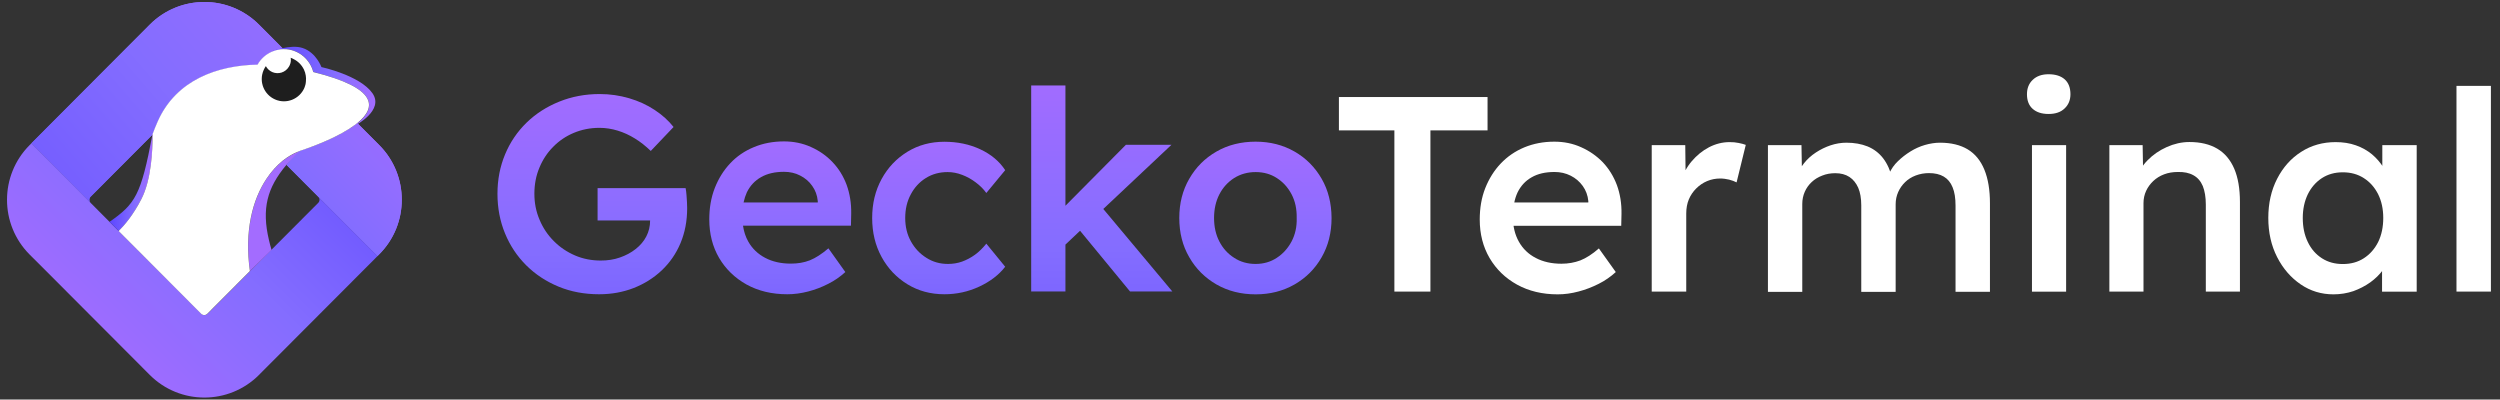 <?xml version="1.0" encoding="UTF-8"?>
<svg xmlns="http://www.w3.org/2000/svg" xmlns:xlink="http://www.w3.org/1999/xlink" width="219px" height="35px" viewBox="0 0 219 35" version="1.1">
<rect x="0" y="0" width="219" height="35" fill="#333333" stroke="none"/>
<defs>
<linearGradient id="linear0" gradientUnits="userSpaceOnUse" x1="165.885" y1="462.991" x2="485.648" y2="137.378" gradientTransform="matrix(0.076,0,0,0.076,0,0.008)">
<stop offset="0" style="stop-color:rgb(36.471%,27.843%,100%);stop-opacity:1;"/>
<stop offset="0.59" style="stop-color:rgb(51.765%,42.745%,100%);stop-opacity:1;"/>
<stop offset="1" style="stop-color:rgb(63.922%,42.353%,100%);stop-opacity:1;"/>
</linearGradient>
<linearGradient id="linear1" gradientUnits="userSpaceOnUse" x1="223.462" y1="397.571" x2="494.665" y2="132.462" gradientTransform="matrix(0.076,0,0,0.076,0,0.008)">
<stop offset="0" style="stop-color:rgb(36.471%,27.843%,100%);stop-opacity:1;"/>
<stop offset="0.59" style="stop-color:rgb(51.765%,42.745%,100%);stop-opacity:1;"/>
<stop offset="1" style="stop-color:rgb(63.922%,42.353%,100%);stop-opacity:1;"/>
</linearGradient>
<linearGradient id="linear2" gradientUnits="userSpaceOnUse" x1="-2.189" y1="297.936" x2="317.574" y2="-27.677" gradientTransform="matrix(0.076,0,0,0.076,0,0.008)">
<stop offset="0" style="stop-color:rgb(36.471%,27.843%,100%);stop-opacity:1;"/>
<stop offset="0.59" style="stop-color:rgb(51.765%,42.745%,100%);stop-opacity:1;"/>
<stop offset="1" style="stop-color:rgb(63.922%,42.353%,100%);stop-opacity:1;"/>
</linearGradient>
<linearGradient id="linear3" gradientUnits="userSpaceOnUse" x1="-143.128" y1="382.651" x2="417.561" y2="-102.873" gradientTransform="matrix(0.076,0,0,0.076,0,0.008)">
<stop offset="0" style="stop-color:rgb(36.471%,27.843%,100%);stop-opacity:1;"/>
<stop offset="0.59" style="stop-color:rgb(51.765%,42.745%,100%);stop-opacity:1;"/>
<stop offset="1" style="stop-color:rgb(63.922%,42.353%,100%);stop-opacity:1;"/>
</linearGradient>
<linearGradient id="linear4" gradientUnits="userSpaceOnUse" x1="413.414" y1="50.176" x2="76.188" y2="391.465" gradientTransform="matrix(0.076,0,0,0.076,0,0.008)">
<stop offset="0" style="stop-color:rgb(36.471%,27.843%,100%);stop-opacity:1;"/>
<stop offset="0.59" style="stop-color:rgb(51.765%,42.745%,100%);stop-opacity:1;"/>
<stop offset="1" style="stop-color:rgb(63.922%,42.353%,100%);stop-opacity:1;"/>
</linearGradient>
<linearGradient id="linear5" gradientUnits="userSpaceOnUse" x1="126.44" y1="210.063" x2="176.185" y2="210.063" gradientTransform="matrix(0.076,0,0,0.076,0,0.008)">
<stop offset="0" style="stop-color:rgb(36.471%,27.843%,100%);stop-opacity:1;"/>
<stop offset="0.59" style="stop-color:rgb(51.765%,42.745%,100%);stop-opacity:1;"/>
<stop offset="1" style="stop-color:rgb(63.922%,42.353%,100%);stop-opacity:1;"/>
</linearGradient>
<linearGradient id="linear6" gradientUnits="userSpaceOnUse" x1="-554.734" y1="2948.175" x2="4.568" y2="1197.315" gradientTransform="matrix(0.076,0,0,0.076,0,0.008)">
<stop offset="0" style="stop-color:rgb(36.471%,27.843%,100%);stop-opacity:1;"/>
<stop offset="0.59" style="stop-color:rgb(51.765%,42.745%,100%);stop-opacity:1;"/>
<stop offset="1" style="stop-color:rgb(63.922%,42.353%,100%);stop-opacity:1;"/>
</linearGradient>
<linearGradient id="linear7" gradientUnits="userSpaceOnUse" x1="-562.471" y1="2945.704" x2="-3.169" y2="1194.843" gradientTransform="matrix(0.076,0,0,0.076,0,0.008)">
<stop offset="0" style="stop-color:rgb(36.471%,27.843%,100%);stop-opacity:1;"/>
<stop offset="0.59" style="stop-color:rgb(51.765%,42.745%,100%);stop-opacity:1;"/>
<stop offset="1" style="stop-color:rgb(63.922%,42.353%,100%);stop-opacity:1;"/>
</linearGradient>
<linearGradient id="linear8" gradientUnits="userSpaceOnUse" x1="313.931" y1="99.012" x2="433.147" y2="99.012" gradientTransform="matrix(0.076,0,0,0.076,0,0.008)">
<stop offset="0" style="stop-color:rgb(36.471%,27.843%,100%);stop-opacity:1;"/>
<stop offset="0.59" style="stop-color:rgb(51.765%,42.745%,100%);stop-opacity:1;"/>
<stop offset="1" style="stop-color:rgb(63.922%,42.353%,100%);stop-opacity:1;"/>
</linearGradient>
<linearGradient id="linear9" gradientUnits="userSpaceOnUse" x1="683.386" y1="569.469" x2="683.386" y2="97.326" gradientTransform="matrix(0.076,0,0,0.076,0,0.008)">
<stop offset="0" style="stop-color:rgb(36.471%,27.843%,100%);stop-opacity:1;"/>
<stop offset="0.59" style="stop-color:rgb(51.765%,42.745%,100%);stop-opacity:1;"/>
<stop offset="1" style="stop-color:rgb(63.922%,42.353%,100%);stop-opacity:1;"/>
</linearGradient>
<linearGradient id="linear10" gradientUnits="userSpaceOnUse" x1="900.411" y1="514.913" x2="900.411" y2="154.403" gradientTransform="matrix(0.076,0,0,0.076,0,0.008)">
<stop offset="0" style="stop-color:rgb(36.471%,27.843%,100%);stop-opacity:1;"/>
<stop offset="0.59" style="stop-color:rgb(51.765%,42.745%,100%);stop-opacity:1;"/>
<stop offset="1" style="stop-color:rgb(63.922%,42.353%,100%);stop-opacity:1;"/>
</linearGradient>
<linearGradient id="linear11" gradientUnits="userSpaceOnUse" x1="1083.121" y1="514.592" x2="1083.121" y2="154.739" gradientTransform="matrix(0.076,0,0,0.076,0,0.008)">
<stop offset="0" style="stop-color:rgb(36.471%,27.843%,100%);stop-opacity:1;"/>
<stop offset="0.59" style="stop-color:rgb(51.765%,42.745%,100%);stop-opacity:1;"/>
<stop offset="1" style="stop-color:rgb(63.922%,42.353%,100%);stop-opacity:1;"/>
</linearGradient>
<linearGradient id="linear12" gradientUnits="userSpaceOnUse" x1="1271.445" y1="573.002" x2="1271.445" y2="87.07" gradientTransform="matrix(0.076,0,0,0.076,0,0.008)">
<stop offset="0" style="stop-color:rgb(36.471%,27.843%,100%);stop-opacity:1;"/>
<stop offset="0.59" style="stop-color:rgb(51.765%,42.745%,100%);stop-opacity:1;"/>
<stop offset="1" style="stop-color:rgb(63.922%,42.353%,100%);stop-opacity:1;"/>
</linearGradient>
<linearGradient id="linear13" gradientUnits="userSpaceOnUse" x1="1448.715" y1="514.592" x2="1448.715" y2="154.739" gradientTransform="matrix(0.076,0,0,0.076,0,0.008)">
<stop offset="0" style="stop-color:rgb(36.471%,27.843%,100%);stop-opacity:1;"/>
<stop offset="0.59" style="stop-color:rgb(51.765%,42.745%,100%);stop-opacity:1;"/>
<stop offset="1" style="stop-color:rgb(63.922%,42.353%,100%);stop-opacity:1;"/>
</linearGradient>
</defs>
<g id="surface1">
<path style=" stroke:none;fill-rule:nonzero;fill:url(#linear0);" d="M 33.211 12.699 L 31.305 10.789 C 30.008 11.848 27.77 12.738 26.355 13.199 C 26.297 13.223 26.234 13.246 26.168 13.27 C 25.793 13.637 25.43 14.023 25.09 14.434 L 27.867 17.219 L 33.066 22.43 L 33.211 22.285 C 35.859 19.645 35.859 15.348 33.211 12.699 Z M 33.211 12.699 "/>
<path style=" stroke:none;fill-rule:nonzero;fill:url(#linear1);" d="M 33.211 12.699 L 31.305 10.789 C 30.008 11.848 27.77 12.738 26.355 13.199 C 26.297 13.223 26.234 13.246 26.168 13.27 C 25.793 13.637 25.43 14.023 25.09 14.434 L 27.867 17.219 L 33.066 22.43 L 33.211 22.285 C 35.859 19.645 35.859 15.348 33.211 12.699 Z M 33.211 12.699 "/>
<path style=" stroke:none;fill-rule:nonzero;fill:url(#linear2);" d="M 7.941 17.227 L 13.352 11.801 C 13.496 11.414 13.648 11.023 13.816 10.637 C 15.449 6.969 19.105 5.73 22.559 5.668 C 23.016 4.863 23.875 4.32 24.836 4.312 L 22.691 2.16 C 20.047 -0.488 15.758 -0.488 13.117 2.16 L 12.973 2.305 L 2.742 12.562 L 7.941 17.773 C 7.789 17.621 7.789 17.379 7.941 17.227 Z M 7.941 17.227 "/>
<path style=" stroke:none;fill-rule:nonzero;fill:url(#linear3);" d="M 7.941 17.227 L 13.352 11.801 C 13.496 11.414 13.648 11.023 13.816 10.637 C 15.449 6.969 19.105 5.73 22.559 5.668 C 23.016 4.863 23.875 4.32 24.836 4.312 L 22.691 2.16 C 20.047 -0.488 15.758 -0.488 13.117 2.16 L 12.973 2.305 L 2.742 12.562 L 7.941 17.773 C 7.789 17.621 7.789 17.379 7.941 17.227 Z M 7.941 17.227 "/>
<path style=" stroke:none;fill-rule:nonzero;fill:url(#linear4);" d="M 27.875 17.227 C 28.027 17.379 28.027 17.621 27.875 17.773 L 23.086 22.574 L 21.906 23.754 L 18.719 26.949 L 18.18 27.488 C 18.027 27.641 17.785 27.641 17.633 27.488 L 12.789 22.637 L 9.602 19.441 L 7.941 17.773 L 2.742 12.562 L 2.598 12.707 C -0.047 15.355 -0.047 19.652 2.598 22.301 L 3.797 23.496 L 12.836 32.559 L 13.117 32.84 C 15.758 35.488 20.047 35.488 22.691 32.84 L 22.832 32.695 L 33.074 22.43 Z M 27.875 17.227 "/>
<path style=" stroke:none;fill-rule:nonzero;fill:rgb(11.765%,11.765%,11.765%);fill-opacity:1;" d="M 26.645 6.117 C 26.453 5.699 26.121 5.348 25.68 5.152 C 25.664 5.145 25.656 5.137 25.641 5.129 C 25.582 5.105 25.52 5.082 25.469 5.059 C 25.5 5.273 25.477 5.492 25.391 5.699 C 25.367 5.754 25.34 5.797 25.309 5.852 C 25.012 6.34 24.398 6.543 23.867 6.316 C 23.617 6.207 23.418 6.02 23.297 5.789 C 23.223 5.906 23.145 6.027 23.09 6.156 C 22.668 7.145 23.129 8.293 24.117 8.719 C 25.102 9.145 26.25 8.68 26.676 7.691 C 26.887 7.168 26.863 6.598 26.645 6.117 Z M 26.645 6.117 "/>
<path style=" stroke:none;fill-rule:nonzero;fill:url(#linear5);" d="M 13.375 11.738 C 13.367 11.754 13.359 11.777 13.352 11.793 C 12.352 17.113 11.848 17.859 9.594 19.434 L 10.398 20.238 C 10.922 19.723 11.676 18.824 12.387 17.445 C 13.262 15.75 13.383 13.195 13.375 11.738 Z M 13.375 11.738 "/>
<path style=" stroke:none;fill-rule:nonzero;fill:url(#linear6);" d="M 24.793 14.07 C 24.777 14.082 24.762 14.09 24.746 14.105 C 24.246 14.512 23.773 15.027 23.359 15.645 C 22.121 17.5 21.406 20.27 21.898 23.754 L 23.789 21.898 C 23.707 21.625 23.629 21.336 23.562 21.039 C 22.91 18.277 23.395 16.457 25.09 14.441 C 25.301 14.191 25.785 13.688 26.219 13.254 C 26.203 13.262 26.188 13.27 26.172 13.27 C 25.703 13.453 25.234 13.719 24.793 14.07 Z M 24.793 14.07 "/>
<path style=" stroke:none;fill-rule:nonzero;fill:rgb(100%,100%,100%);fill-opacity:1;" d="M 23.363 15.645 C 22.129 17.5 21.414 20.27 21.898 23.754 C 21.414 20.262 22.129 17.5 23.363 15.645 Z M 23.363 15.645 "/>
<path style=" stroke:none;fill-rule:nonzero;fill:url(#linear7);" d="M 23.363 15.645 C 22.129 17.5 21.414 20.27 21.898 23.754 C 21.414 20.262 22.129 17.5 23.363 15.645 Z M 23.363 15.645 "/>
<path style=" stroke:none;fill-rule:nonzero;fill:url(#linear8);" d="M 32.625 8.164 C 31.52 6.598 28.156 5.875 28.156 5.875 C 28.156 5.875 27.699 4.602 26.516 4.207 C 25.445 3.852 23.836 4.488 23.836 4.488 L 23.859 4.512 C 24.164 4.383 24.496 4.312 24.844 4.305 C 24.93 4.305 25.012 4.305 25.098 4.312 C 26.258 4.406 27.176 5.234 27.449 6.309 C 33.09 7.707 33.027 9.398 31.312 10.797 C 31.246 10.852 31.176 10.902 31.102 10.957 L 31.129 10.988 C 31.129 10.98 33.68 9.672 32.625 8.164 Z M 32.625 8.164 "/>
<path style=" stroke:none;fill-rule:nonzero;fill:rgb(100%,100%,100%);fill-opacity:1;" d="M 27.441 6.309 C 27.168 5.242 26.242 4.414 25.09 4.312 C 25.004 4.305 24.922 4.305 24.836 4.305 C 24.488 4.312 24.156 4.383 23.852 4.512 C 23.305 4.738 22.848 5.145 22.559 5.66 C 19.113 5.723 15.449 6.961 13.816 10.629 C 13.656 10.996 13.504 11.367 13.367 11.738 C 13.375 13.195 13.254 15.75 12.383 17.445 C 11.668 18.832 10.914 19.723 10.391 20.238 L 12.777 22.629 L 17.617 27.484 C 17.77 27.637 18.012 27.637 18.164 27.484 L 18.703 26.941 L 21.891 23.746 C 21.398 20.254 22.113 17.484 23.359 15.637 C 23.766 15.02 24.246 14.504 24.746 14.09 C 24.762 14.082 24.777 14.07 24.785 14.062 C 25.227 13.711 25.688 13.445 26.16 13.262 C 26.172 13.254 26.188 13.246 26.203 13.246 C 26.25 13.23 26.297 13.207 26.34 13.195 C 27.676 12.754 29.766 11.93 31.078 10.949 C 31.145 10.895 31.223 10.844 31.289 10.789 C 33.02 9.398 33.09 7.707 27.441 6.309 Z M 26.668 7.691 C 26.242 8.68 25.102 9.145 24.109 8.719 C 23.121 8.293 22.66 7.152 23.086 6.156 C 23.137 6.027 23.207 5.906 23.289 5.789 C 23.41 6.02 23.609 6.207 23.859 6.316 C 24.398 6.543 25.004 6.34 25.301 5.852 C 25.309 5.836 25.316 5.828 25.324 5.812 C 25.348 5.773 25.367 5.738 25.383 5.699 C 25.477 5.484 25.5 5.266 25.461 5.059 C 25.52 5.082 25.582 5.098 25.637 5.129 C 25.648 5.137 25.656 5.145 25.672 5.152 C 26.113 5.355 26.445 5.707 26.637 6.117 C 26.781 6.43 26.836 6.785 26.797 7.137 C 26.789 7.328 26.742 7.512 26.668 7.691 Z M 26.668 7.691 "/>
<path style=" stroke:none;fill-rule:nonzero;fill:url(#linear9);" d="M 60.137 17.082 C 60.121 16.859 60.098 16.664 60.059 16.48 L 52.348 16.48 L 52.348 19.312 L 56.949 19.312 L 56.949 19.332 C 56.949 19.82 56.84 20.277 56.621 20.703 C 56.402 21.129 56.09 21.496 55.688 21.812 C 55.285 22.133 54.82 22.379 54.297 22.559 C 53.781 22.742 53.219 22.824 52.621 22.824 C 51.824 22.824 51.07 22.676 50.375 22.379 C 49.668 22.074 49.047 21.656 48.516 21.121 C 47.977 20.582 47.559 19.957 47.262 19.242 C 46.957 18.527 46.812 17.773 46.812 16.977 C 46.812 16.145 46.957 15.387 47.254 14.684 C 47.543 13.984 47.945 13.375 48.461 12.859 C 48.969 12.34 49.57 11.93 50.262 11.641 C 50.949 11.352 51.703 11.199 52.508 11.199 C 53.062 11.199 53.594 11.285 54.117 11.445 C 54.633 11.602 55.133 11.832 55.613 12.129 C 56.09 12.418 56.555 12.789 57.008 13.223 L 59.004 11.125 C 58.566 10.57 58.02 10.074 57.352 9.633 C 56.684 9.191 55.938 8.848 55.109 8.605 C 54.281 8.363 53.426 8.238 52.531 8.238 C 51.262 8.238 50.086 8.461 48.992 8.902 C 47.898 9.344 46.941 9.953 46.129 10.742 C 45.316 11.535 44.688 12.457 44.246 13.52 C 43.801 14.586 43.578 15.734 43.578 16.977 C 43.578 18.23 43.801 19.387 44.242 20.453 C 44.68 21.516 45.297 22.445 46.102 23.246 C 46.906 24.043 47.848 24.66 48.93 25.109 C 50.016 25.559 51.203 25.777 52.484 25.777 C 53.57 25.777 54.578 25.594 55.512 25.23 C 56.445 24.863 57.266 24.348 57.973 23.68 C 58.68 23.008 59.227 22.219 59.613 21.297 C 60 20.375 60.195 19.355 60.195 18.238 C 60.195 18.094 60.188 17.918 60.18 17.715 C 60.168 17.516 60.152 17.301 60.137 17.082 Z M 60.137 17.082 "/>
<path style=" stroke:none;fill-rule:nonzero;fill:url(#linear10);" d="M 72.934 14.207 C 72.402 13.641 71.766 13.199 71.035 12.875 C 70.309 12.547 69.52 12.387 68.676 12.387 C 67.719 12.387 66.84 12.555 66.035 12.891 C 65.23 13.223 64.539 13.695 63.969 14.305 C 63.391 14.914 62.945 15.637 62.617 16.465 C 62.293 17.293 62.133 18.215 62.133 19.219 C 62.133 20.488 62.422 21.617 62.996 22.598 C 63.574 23.578 64.379 24.355 65.402 24.926 C 66.438 25.496 67.621 25.777 68.973 25.777 C 69.57 25.777 70.18 25.695 70.793 25.535 C 71.41 25.375 72 25.148 72.555 24.863 C 73.117 24.582 73.609 24.234 74.051 23.832 L 72.57 21.754 C 71.984 22.254 71.438 22.605 70.938 22.805 C 70.438 23 69.883 23.094 69.281 23.094 C 68.426 23.094 67.672 22.926 67.035 22.59 C 66.398 22.254 65.898 21.785 65.547 21.16 C 65.312 20.742 65.16 20.277 65.086 19.766 L 74.543 19.766 L 74.566 18.719 C 74.582 17.805 74.445 16.969 74.164 16.191 C 73.883 15.438 73.473 14.77 72.934 14.207 Z M 66.672 15.516 C 67.219 15.203 67.887 15.051 68.676 15.051 C 69.191 15.051 69.672 15.156 70.094 15.379 C 70.527 15.598 70.879 15.895 71.148 16.281 C 71.422 16.664 71.59 17.105 71.637 17.613 L 71.637 17.734 L 65.137 17.734 C 65.207 17.41 65.305 17.113 65.426 16.844 C 65.715 16.266 66.125 15.82 66.672 15.516 Z M 66.672 15.516 "/>
<path style=" stroke:none;fill-rule:nonzero;fill:url(#linear11);" d="M 81.102 15.598 C 81.664 15.246 82.301 15.074 83.016 15.074 C 83.441 15.074 83.859 15.156 84.281 15.316 C 84.707 15.477 85.102 15.695 85.473 15.977 C 85.848 16.254 86.156 16.562 86.402 16.906 L 88.055 14.906 C 87.539 14.121 86.805 13.512 85.871 13.078 C 84.93 12.637 83.879 12.418 82.727 12.418 C 81.527 12.418 80.449 12.707 79.492 13.293 C 78.535 13.879 77.777 14.676 77.23 15.68 C 76.676 16.695 76.402 17.828 76.402 19.098 C 76.402 20.367 76.676 21.504 77.23 22.516 C 77.785 23.527 78.535 24.316 79.492 24.902 C 80.449 25.488 81.527 25.777 82.727 25.777 C 83.797 25.777 84.812 25.559 85.777 25.109 C 86.742 24.66 87.5 24.082 88.055 23.367 L 86.402 21.344 C 86.09 21.73 85.762 22.059 85.406 22.316 C 85.051 22.574 84.668 22.773 84.273 22.918 C 83.879 23.055 83.469 23.121 83.047 23.121 C 82.348 23.121 81.719 22.949 81.148 22.582 C 80.578 22.227 80.129 21.746 79.797 21.145 C 79.461 20.543 79.297 19.859 79.297 19.098 C 79.297 18.336 79.453 17.645 79.781 17.035 C 80.102 16.426 80.539 15.949 81.102 15.598 Z M 81.102 15.598 "/>
<path style=" stroke:none;fill-rule:nonzero;fill:url(#linear12);" d="M 102.621 12.684 L 98.629 12.684 L 93.332 18.023 L 93.332 7.488 L 90.332 7.488 L 90.332 25.535 L 93.332 25.535 L 93.332 21.426 L 94.613 20.215 L 98.992 25.535 L 102.699 25.535 L 96.648 18.305 Z M 102.621 12.684 "/>
<path style=" stroke:none;fill-rule:nonzero;fill:url(#linear13);" d="M 115.777 15.66 C 115.199 14.656 114.41 13.855 113.402 13.277 C 112.391 12.699 111.262 12.41 109.992 12.41 C 108.711 12.41 107.562 12.699 106.562 13.277 C 105.551 13.855 104.762 14.648 104.18 15.66 C 103.594 16.672 103.305 17.812 103.305 19.098 C 103.305 20.383 103.594 21.531 104.18 22.535 C 104.762 23.551 105.559 24.34 106.562 24.918 C 107.57 25.496 108.711 25.785 109.992 25.785 C 111.262 25.785 112.391 25.496 113.402 24.918 C 114.402 24.34 115.199 23.551 115.777 22.535 C 116.355 21.531 116.645 20.383 116.645 19.098 C 116.637 17.812 116.355 16.664 115.777 15.66 Z M 113.145 21.145 C 112.824 21.746 112.398 22.227 111.852 22.582 C 111.309 22.941 110.691 23.121 109.992 23.121 C 109.297 23.121 108.664 22.949 108.109 22.582 C 107.551 22.227 107.117 21.746 106.812 21.145 C 106.5 20.543 106.352 19.859 106.352 19.098 C 106.352 18.336 106.5 17.645 106.812 17.035 C 107.125 16.426 107.559 15.949 108.109 15.598 C 108.672 15.246 109.301 15.074 109.992 15.074 C 110.691 15.074 111.312 15.246 111.852 15.598 C 112.398 15.949 112.824 16.418 113.145 17.027 C 113.461 17.629 113.605 18.32 113.59 19.098 C 113.613 19.859 113.461 20.543 113.145 21.145 Z M 113.145 21.145 "/>
<path style=" stroke:none;fill-rule:nonzero;fill:rgb(100%,100%,100%);fill-opacity:1;" d="M 122.148 25.543 L 122.148 11.422 L 117.289 11.422 L 117.289 8.5 L 130.309 8.5 L 130.309 11.422 L 125.305 11.422 L 125.305 25.543 Z M 122.148 25.543 "/>
<path style=" stroke:none;fill-rule:nonzero;fill:rgb(100%,100%,100%);fill-opacity:1;" d="M 136.457 25.785 C 135.113 25.785 133.93 25.504 132.895 24.934 C 131.863 24.363 131.066 23.586 130.488 22.605 C 129.914 21.625 129.625 20.496 129.625 19.234 C 129.625 18.23 129.781 17.309 130.109 16.48 C 130.438 15.652 130.883 14.938 131.461 14.328 C 132.039 13.719 132.723 13.246 133.527 12.91 C 134.332 12.578 135.203 12.41 136.16 12.41 C 137.004 12.41 137.785 12.57 138.512 12.898 C 139.242 13.223 139.871 13.664 140.41 14.219 C 140.941 14.785 141.352 15.445 141.641 16.215 C 141.922 16.984 142.059 17.828 142.043 18.734 L 142.02 19.781 L 131.645 19.781 L 131.082 17.734 L 139.523 17.734 L 139.137 18.148 L 139.137 17.613 C 139.09 17.113 138.922 16.672 138.648 16.289 C 138.375 15.91 138.02 15.605 137.594 15.391 C 137.16 15.172 136.691 15.066 136.176 15.066 C 135.379 15.066 134.711 15.219 134.172 15.531 C 133.625 15.84 133.223 16.281 132.941 16.852 C 132.668 17.43 132.531 18.148 132.531 19.008 C 132.531 19.836 132.707 20.559 133.055 21.176 C 133.402 21.793 133.898 22.27 134.535 22.598 C 135.172 22.934 135.926 23.102 136.781 23.102 C 137.383 23.102 137.93 23 138.438 22.812 C 138.938 22.613 139.484 22.27 140.062 21.762 L 141.543 23.832 C 141.102 24.234 140.609 24.582 140.047 24.863 C 139.484 25.148 138.898 25.375 138.285 25.535 C 137.664 25.703 137.055 25.785 136.457 25.785 Z M 136.457 25.785 "/>
<path style=" stroke:none;fill-rule:nonzero;fill:rgb(100%,100%,100%);fill-opacity:1;" d="M 144.691 25.543 L 144.691 12.715 L 147.629 12.715 L 147.676 16.809 L 147.266 15.879 C 147.441 15.234 147.75 14.648 148.191 14.129 C 148.633 13.613 149.133 13.199 149.711 12.898 C 150.285 12.602 150.887 12.449 151.516 12.449 C 151.789 12.449 152.055 12.469 152.305 12.523 C 152.555 12.57 152.762 12.629 152.93 12.691 L 152.125 15.977 C 151.941 15.879 151.73 15.805 151.469 15.734 C 151.211 15.676 150.953 15.637 150.695 15.637 C 150.293 15.637 149.906 15.711 149.543 15.863 C 149.18 16.016 148.859 16.238 148.586 16.512 C 148.312 16.785 148.094 17.105 147.941 17.469 C 147.789 17.836 147.715 18.246 147.715 18.703 L 147.715 25.543 Z M 144.691 25.543 "/>
<path style=" stroke:none;fill-rule:nonzero;fill:rgb(100%,100%,100%);fill-opacity:1;" d="M 154.871 25.543 L 154.871 12.715 L 157.809 12.715 L 157.855 15.293 L 157.367 15.492 C 157.512 15.074 157.734 14.676 158.023 14.312 C 158.309 13.945 158.66 13.629 159.07 13.359 C 159.473 13.094 159.902 12.883 160.359 12.73 C 160.816 12.578 161.277 12.5 161.742 12.5 C 162.441 12.5 163.055 12.609 163.602 12.828 C 164.141 13.051 164.594 13.391 164.961 13.863 C 165.324 14.336 165.598 14.938 165.773 15.668 L 165.309 15.566 L 165.508 15.18 C 165.68 14.793 165.93 14.434 166.258 14.121 C 166.586 13.801 166.949 13.52 167.352 13.27 C 167.754 13.02 168.18 12.828 168.625 12.699 C 169.074 12.57 169.516 12.5 169.945 12.5 C 170.918 12.5 171.73 12.699 172.375 13.086 C 173.02 13.477 173.508 14.07 173.832 14.867 C 174.16 15.668 174.32 16.648 174.32 17.812 L 174.32 25.559 L 171.305 25.559 L 171.305 18.012 C 171.305 17.363 171.223 16.824 171.047 16.406 C 170.879 15.984 170.613 15.668 170.273 15.469 C 169.926 15.262 169.492 15.164 168.977 15.164 C 168.574 15.164 168.188 15.234 167.82 15.371 C 167.457 15.508 167.145 15.703 166.887 15.957 C 166.629 16.207 166.426 16.496 166.281 16.824 C 166.137 17.148 166.059 17.508 166.059 17.895 L 166.059 25.566 L 163.047 25.566 L 163.047 17.996 C 163.047 17.379 162.957 16.859 162.781 16.449 C 162.598 16.039 162.34 15.719 162.008 15.5 C 161.664 15.277 161.254 15.172 160.77 15.172 C 160.367 15.172 159.98 15.238 159.633 15.379 C 159.273 15.516 158.961 15.703 158.703 15.949 C 158.445 16.191 158.242 16.473 158.098 16.801 C 157.953 17.129 157.879 17.484 157.879 17.871 L 157.879 25.566 L 154.871 25.566 Z M 154.871 25.543 "/>
<path style=" stroke:none;fill-rule:nonzero;fill:rgb(100%,100%,100%);fill-opacity:1;" d="M 179.457 9.984 C 178.859 9.984 178.395 9.832 178.062 9.535 C 177.727 9.238 177.562 8.812 177.562 8.254 C 177.562 7.738 177.727 7.312 178.07 6.992 C 178.41 6.664 178.875 6.504 179.449 6.504 C 180.066 6.504 180.535 6.656 180.871 6.953 C 181.203 7.25 181.371 7.691 181.371 8.254 C 181.371 8.758 181.203 9.176 180.863 9.496 C 180.527 9.824 180.059 9.984 179.457 9.984 Z M 178 25.543 L 178 12.715 L 180.992 12.715 L 180.992 25.551 L 178 25.551 Z M 178 25.543 "/>
<path style=" stroke:none;fill-rule:nonzero;fill:rgb(100%,100%,100%);fill-opacity:1;" d="M 184.781 25.543 L 184.781 12.715 L 187.695 12.715 L 187.742 15.348 L 187.18 15.637 C 187.34 15.051 187.656 14.516 188.129 14.039 C 188.598 13.559 189.16 13.172 189.805 12.883 C 190.449 12.594 191.117 12.441 191.793 12.441 C 192.766 12.441 193.578 12.637 194.238 13.027 C 194.891 13.414 195.383 14 195.719 14.777 C 196.051 15.551 196.219 16.527 196.219 17.699 L 196.219 25.543 L 193.23 25.543 L 193.23 17.918 C 193.23 17.273 193.137 16.73 192.965 16.297 C 192.781 15.863 192.508 15.551 192.137 15.348 C 191.762 15.141 191.309 15.051 190.777 15.066 C 190.336 15.066 189.941 15.133 189.578 15.27 C 189.215 15.406 188.895 15.605 188.629 15.855 C 188.363 16.109 188.148 16.398 188 16.723 C 187.848 17.051 187.77 17.41 187.77 17.797 L 187.77 25.543 L 186.281 25.543 C 185.996 25.543 185.723 25.543 185.469 25.543 C 185.219 25.543 184.984 25.543 184.781 25.543 Z M 184.781 25.543 "/>
<path style=" stroke:none;fill-rule:nonzero;fill:rgb(100%,100%,100%);fill-opacity:1;" d="M 204.41 25.785 C 203.355 25.785 202.398 25.496 201.539 24.91 C 200.684 24.324 199.992 23.535 199.477 22.523 C 198.961 21.516 198.703 20.367 198.703 19.09 C 198.703 17.805 198.961 16.664 199.477 15.66 C 199.992 14.656 200.699 13.863 201.586 13.301 C 202.473 12.73 203.484 12.449 204.602 12.449 C 205.246 12.449 205.836 12.539 206.375 12.73 C 206.906 12.918 207.379 13.18 207.789 13.52 C 208.191 13.863 208.531 14.25 208.797 14.691 C 209.062 15.133 209.246 15.605 209.344 16.109 L 208.691 15.941 L 208.691 12.715 L 211.703 12.715 L 211.703 25.551 L 208.668 25.551 L 208.668 22.484 L 209.375 22.363 C 209.262 22.805 209.055 23.23 208.754 23.641 C 208.449 24.051 208.078 24.418 207.637 24.734 C 207.188 25.055 206.695 25.305 206.156 25.504 C 205.602 25.688 205.023 25.785 204.41 25.785 Z M 205.23 23.129 C 205.93 23.129 206.543 22.965 207.074 22.621 C 207.605 22.277 208.023 21.805 208.328 21.199 C 208.625 20.59 208.773 19.891 208.773 19.09 C 208.773 18.312 208.625 17.621 208.328 17.02 C 208.023 16.418 207.613 15.949 207.074 15.605 C 206.543 15.262 205.93 15.094 205.23 15.094 C 204.531 15.094 203.926 15.262 203.395 15.605 C 202.871 15.949 202.461 16.418 202.164 17.02 C 201.875 17.621 201.723 18.312 201.723 19.09 C 201.723 19.891 201.867 20.59 202.164 21.199 C 202.453 21.805 202.863 22.277 203.395 22.621 C 203.926 22.965 204.539 23.129 205.23 23.129 Z M 205.23 23.129 "/>
<path style=" stroke:none;fill-rule:nonzero;fill:rgb(100%,100%,100%);fill-opacity:1;" d="M 215.188 25.543 L 215.188 7.523 L 218.203 7.523 L 218.203 25.543 Z M 215.188 25.543 "/>
</g>
</svg>
